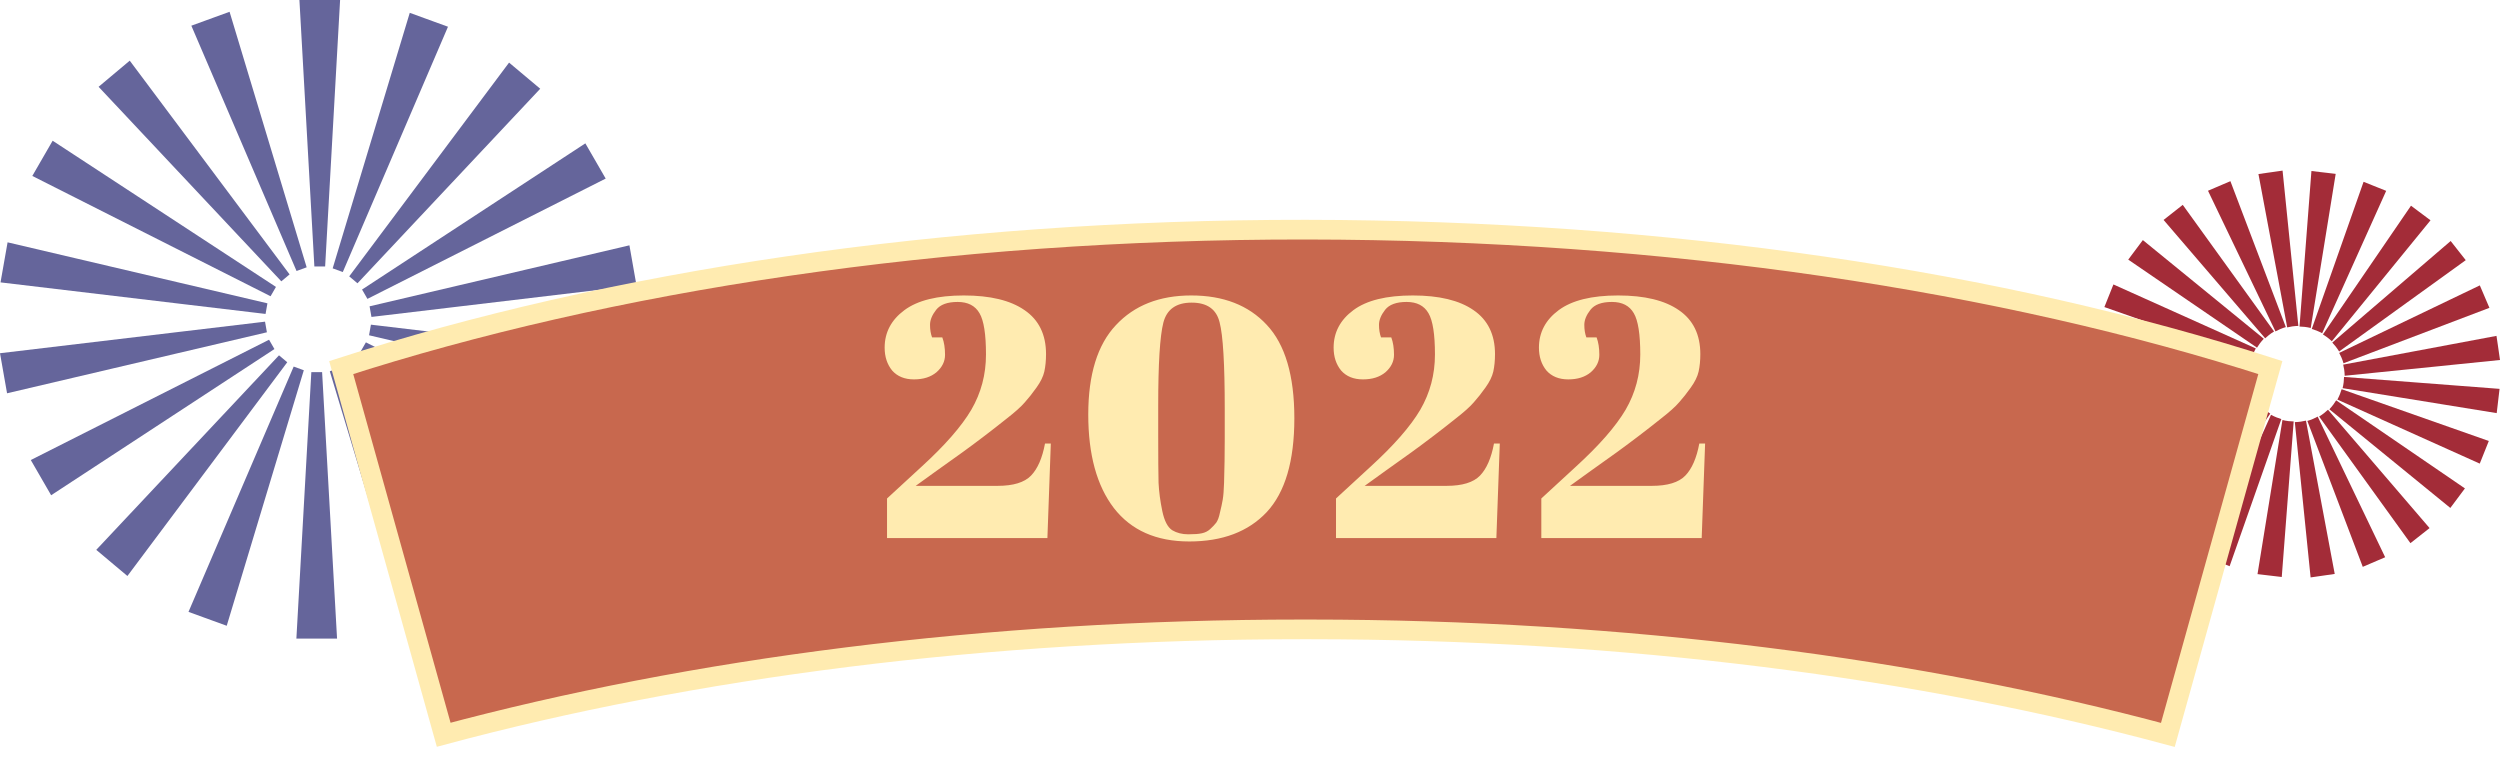 <svg width="381" height="118" viewBox="0 0 381 118" fill="none" xmlns="http://www.w3.org/2000/svg">
<path d="M49.393 0H48.068H45.632L47.91 40.613H48.068H49.393H49.551L51.83 0H49.393Z" fill="#65659B"/>
<path d="M32.697 2.629L31.452 3.082L29.161 3.916L45.193 41.3L45.342 41.246L46.587 40.793L46.735 40.739L34.986 1.796L32.697 2.629Z" fill="#65659B"/>
<path d="M17.905 10.811L16.891 11.662L15.025 13.228L42.874 42.875L42.997 42.772L44.011 41.922L44.133 41.82L19.773 9.243L17.905 10.811Z" fill="#65659B"/>
<path d="M6.804 23.558L6.142 24.704L4.924 26.814L41.234 45.148L41.314 45.011L41.976 43.864L42.055 43.726L8.023 21.447L6.804 23.558Z" fill="#65659B"/>
<path d="M0.733 39.331L0.503 40.636L0.081 43.035L40.471 47.844L40.499 47.688L40.728 46.383L40.756 46.227L1.156 36.931L0.733 39.331Z" fill="#65659B"/>
<path d="M0.423 56.23L0.652 57.535L1.076 59.936L40.676 50.64L40.648 50.483L40.419 49.178L40.391 49.022L0 53.831L0.423 56.23Z" fill="#65659B"/>
<path d="M5.911 72.217L6.574 73.364L7.793 75.475L41.825 53.196L41.745 53.058L41.083 51.911L41.004 51.774L4.692 70.108L5.911 72.217Z" fill="#65659B"/>
<path d="M16.536 85.363L17.55 86.215L19.418 87.781L43.778 55.206L43.656 55.103L42.642 54.253L42.52 54.15L14.67 83.797L16.536 85.363Z" fill="#65659B"/>
<path d="M31.016 94.082L32.261 94.535L34.552 95.368L46.301 56.426L46.151 56.372L44.907 55.919L44.758 55.865L28.727 93.249L31.016 94.082Z" fill="#65659B"/>
<path d="M47.606 97.323H48.93H51.367L49.089 56.709H48.93H47.606H47.447L45.169 97.323H47.606Z" fill="#65659B"/>
<path d="M64.303 94.694L65.547 94.24L67.838 93.406L51.807 56.022L51.657 56.077L50.412 56.529L50.263 56.584L62.013 95.527L64.303 94.694Z" fill="#65659B"/>
<path d="M79.094 86.512L80.108 85.661L81.975 84.095L54.125 54.447L54.003 54.55L52.989 55.401L52.868 55.503L77.227 88.079L79.094 86.512Z" fill="#65659B"/>
<path d="M90.195 73.765L90.857 72.619L92.076 70.509L55.764 52.174L55.685 52.312L55.023 53.459L54.944 53.597L88.976 75.876L90.195 73.765Z" fill="#65659B"/>
<path d="M96.266 57.991L96.497 56.687L96.919 54.287L56.528 49.478L56.501 49.635L56.27 50.939L56.243 51.095L95.843 60.391L96.266 57.991Z" fill="#65659B"/>
<path d="M96.576 41.092L96.347 39.787L95.924 37.387L56.324 46.682L56.351 46.84L56.581 48.144L56.609 48.3L97 43.491L96.576 41.092Z" fill="#65659B"/>
<path d="M91.089 25.105L90.426 23.958L89.207 21.847L55.175 44.126L55.255 44.264L55.917 45.411L55.996 45.549L92.306 27.216L91.089 25.105Z" fill="#65659B"/>
<path d="M80.463 11.959L79.448 11.107L77.582 9.541L53.221 42.116L53.342 42.219L54.358 43.07L54.48 43.173L82.33 13.525L80.463 11.959Z" fill="#65659B"/>
<path d="M65.982 3.24L64.737 2.788L62.448 1.954L50.699 40.896L50.847 40.95L52.092 41.403L52.241 41.458L68.273 4.074L65.982 3.24Z" fill="#65659B"/>
<path d="M351.236 49.817C351.546 49.854 351.852 49.91 352.155 49.984L355.959 26.498L354.598 26.337L353.623 26.224L352.262 26.061L350.446 49.765C350.71 49.769 350.974 49.786 351.236 49.817Z" fill="#A32C38"/>
<path d="M349.336 49.745C349.644 49.701 349.955 49.676 350.267 49.669L347.863 26L346.511 26.195L345.539 26.331L344.187 26.526L348.571 49.896C348.823 49.833 349.078 49.782 349.336 49.745Z" fill="#A32C38"/>
<path d="M347.481 50.165C347.767 50.041 348.061 49.936 348.361 49.849L339.913 27.611L338.657 28.147L337.755 28.532L336.499 29.071L346.781 50.506C347.008 50.38 347.242 50.266 347.481 50.165Z" fill="#A32C38"/>
<path d="M345.798 51.05C346.043 50.856 346.299 50.678 346.566 50.516L332.65 31.22L331.576 32.067L330.805 32.673L329.731 33.519L345.21 51.559C345.397 51.379 345.593 51.209 345.798 51.05Z" fill="#A32C38"/>
<path d="M344.4 52.34C344.587 52.09 344.789 51.851 345.005 51.626L326.571 36.589L325.753 37.684L325.163 38.471L324.344 39.566L343.966 52.986C344.098 52.767 344.244 52.55 344.4 52.34Z" fill="#A32C38"/>
<path d="M343.385 53.947C343.501 53.658 343.635 53.376 343.785 53.102L322.085 43.35L321.579 44.619L321.215 45.526L320.708 46.795L343.136 54.685C343.204 54.438 343.287 54.191 343.385 53.947Z" fill="#A32C38"/>
<path d="M342.821 55.763C342.857 55.453 342.913 55.146 342.987 54.844L319.501 51.039L319.339 52.401L319.226 53.376L319.065 54.737L342.768 56.552C342.772 56.288 342.789 56.025 342.821 55.763Z" fill="#A32C38"/>
<path d="M342.746 57.663C342.701 57.355 342.676 57.043 342.669 56.732L319 59.136L319.196 60.488L319.336 61.459L319.537 62.812L342.901 58.428C342.836 58.176 342.785 57.92 342.746 57.663Z" fill="#A32C38"/>
<path d="M343.165 59.518C343.042 59.231 342.936 58.937 342.849 58.638L320.611 67.086L321.15 68.342L321.537 69.25L322.076 70.506L343.509 60.224C343.382 59.995 343.267 59.759 343.165 59.518Z" fill="#A32C38"/>
<path d="M344.049 61.202C343.856 60.957 343.678 60.7 343.517 60.433L324.221 74.35L325.067 75.423L325.674 76.193L326.519 77.268L344.559 61.788C344.379 61.602 344.209 61.406 344.049 61.202Z" fill="#A32C38"/>
<path d="M345.34 62.599C345.09 62.412 344.852 62.21 344.627 61.994L329.59 80.43L330.685 81.249L331.47 81.836L332.565 82.655L345.988 63.033C345.764 62.9 345.548 62.754 345.34 62.599Z" fill="#A32C38"/>
<path d="M346.947 63.614C346.658 63.498 346.376 63.364 346.102 63.214L336.345 84.914L337.614 85.421L338.522 85.785L339.792 86.292L347.677 63.866C347.43 63.794 347.186 63.71 346.947 63.614Z" fill="#A32C38"/>
<path d="M348.764 64.178C348.454 64.141 348.147 64.086 347.844 64.011L344.044 87.496L345.405 87.657L346.379 87.771L347.74 87.933L349.556 64.229C349.291 64.226 349.027 64.209 348.764 64.178Z" fill="#A32C38"/>
<path d="M350.663 64.254C350.354 64.298 350.043 64.323 349.732 64.33L352.136 87.999L353.488 87.804L354.459 87.664L355.812 87.469L351.429 64.103C351.176 64.166 350.921 64.217 350.663 64.254Z" fill="#A32C38"/>
<path d="M352.518 63.834C352.231 63.957 351.937 64.063 351.638 64.15L360.086 86.388L361.343 85.849L362.244 85.462L363.5 84.924L353.218 63.492C352.991 63.618 352.757 63.732 352.518 63.834Z" fill="#A32C38"/>
<path d="M354.202 62.949C353.957 63.143 353.7 63.321 353.433 63.483L367.35 82.777L368.423 81.932L369.194 81.325L370.268 80.48L354.788 62.44C354.602 62.62 354.406 62.79 354.202 62.949Z" fill="#A32C38"/>
<path d="M355.599 61.659C355.412 61.909 355.21 62.147 354.994 62.373L373.43 77.41L374.249 76.315L374.836 75.528L375.655 74.434L356.033 61.013C355.899 61.235 355.754 61.451 355.599 61.659Z" fill="#A32C38"/>
<path d="M356.614 60.051C356.498 60.341 356.364 60.623 356.215 60.897L377.914 70.654L378.422 69.385L378.785 68.477L379.294 67.207L356.865 59.314C356.794 59.564 356.71 59.81 356.614 60.051Z" fill="#A32C38"/>
<path d="M357.178 58.235C357.142 58.545 357.086 58.852 357.011 59.155L380.497 62.959L380.658 61.598L380.772 60.623L380.934 59.262L357.23 57.446C357.227 57.71 357.209 57.973 357.178 58.235Z" fill="#A32C38"/>
<path d="M357.254 56.336C357.299 56.644 357.324 56.955 357.33 57.267L381 54.863L380.805 53.511L380.665 52.539L380.464 51.187L357.103 55.57C357.166 55.822 357.217 56.078 357.254 56.336Z" fill="#A32C38"/>
<path d="M356.834 54.481C356.957 54.767 357.062 55.061 357.15 55.361L379.388 46.913L378.849 45.657L378.463 44.749L377.924 43.493L356.491 53.781C356.618 54.008 356.732 54.242 356.834 54.481Z" fill="#A32C38"/>
<path d="M355.95 52.797C356.143 53.042 356.321 53.299 356.483 53.566L375.779 39.649L374.932 38.576L374.326 37.805L373.48 36.731L355.44 52.21C355.617 52.395 355.787 52.591 355.95 52.797Z" fill="#A32C38"/>
<path d="M354.659 51.406C354.909 51.593 355.148 51.795 355.373 52.011L370.41 33.575L369.315 32.755L368.53 32.169L367.435 31.35L354.013 50.966C354.235 51.101 354.451 51.248 354.659 51.406Z" fill="#A32C38"/>
<path d="M353.051 50.385C353.341 50.501 353.623 50.635 353.897 50.785L363.654 29.085L362.385 28.578L361.477 28.214L360.208 27.706L352.314 50.133C352.564 50.204 352.81 50.288 353.051 50.385Z" fill="#A32C38"/>
<g filter="url(#filter0_d_265:1094)">
<path d="M330.381 108L346 52.019C305.294 38.884 254.327 31.056 199 31C143.673 30.944 92.706 38.872 52 52.019L67.618 107.977C105.334 97.856 150.208 91.918 198.388 91.918H199.612C247.792 91.941 292.666 97.845 330.381 108Z" fill="#C8684E"/>
<path d="M330.381 108L346 52.019C305.294 38.884 254.327 31.056 199 31C143.673 30.944 92.706 38.872 52 52.019L67.618 107.977C105.334 97.856 150.208 91.918 198.388 91.918H199.612C247.792 91.941 292.666 97.845 330.381 108Z" stroke="#FFEBB0" stroke-width="3" stroke-miterlimit="10"/>
</g>
<path d="M134.82 52.984C134.82 50.661 135.825 48.755 137.836 47.264C139.847 45.773 142.863 45.028 146.884 45.028C150.905 45.028 153.991 45.773 156.14 47.264C158.324 48.755 159.416 50.991 159.416 53.972C159.416 54.943 159.329 55.827 159.156 56.624C158.983 57.387 158.584 58.201 157.96 59.068C157.371 59.9 156.781 60.645 156.192 61.304C155.637 61.963 154.667 62.829 153.28 63.904C151.2 65.568 149.016 67.232 146.728 68.896C144.44 70.525 143.105 71.479 142.724 71.756L139.552 74.044H152.032C154.424 74.044 156.123 73.524 157.128 72.484C158.133 71.444 158.844 69.815 159.26 67.596H160.144L159.624 82H135.184V75.968L140.436 71.132C144.007 67.873 146.537 64.979 148.028 62.448C149.519 59.883 150.264 57.075 150.264 54.024C150.264 50.939 149.935 48.841 149.276 47.732C148.617 46.588 147.508 46.016 145.948 46.016C144.388 46.016 143.296 46.415 142.672 47.212C142.048 48.009 141.736 48.772 141.736 49.5C141.736 50.228 141.84 50.869 142.048 51.424H143.608C143.885 52.152 144.024 53.036 144.024 54.076C144.024 55.081 143.591 55.965 142.724 56.728C141.857 57.456 140.713 57.82 139.292 57.82C137.871 57.82 136.761 57.369 135.964 56.468C135.201 55.532 134.82 54.371 134.82 52.984ZM181.243 82.52C176.217 82.52 172.386 80.821 169.751 77.424C167.151 74.027 165.851 69.277 165.851 63.176C165.851 57.075 167.255 52.533 170.063 49.552C172.871 46.536 176.702 45.028 181.555 45.028C186.443 45.028 190.274 46.519 193.047 49.5C195.855 52.481 197.259 57.231 197.259 63.748C197.259 70.265 195.855 75.032 193.047 78.048C190.239 81.029 186.305 82.52 181.243 82.52ZM176.511 61.824V66.452C176.511 69.815 176.529 72.189 176.563 73.576C176.633 74.963 176.823 76.401 177.135 77.892C177.447 79.383 177.95 80.353 178.643 80.804C179.337 81.22 180.151 81.428 181.087 81.428C182.023 81.428 182.717 81.376 183.167 81.272C183.653 81.168 184.069 80.96 184.415 80.648C184.797 80.301 185.109 79.972 185.351 79.66C185.594 79.313 185.785 78.793 185.923 78.1C186.097 77.407 186.235 76.765 186.339 76.176C186.443 75.587 186.513 74.72 186.547 73.576C186.617 71.357 186.651 69.121 186.651 66.868V62.292C186.651 55.497 186.391 51.112 185.871 49.136C185.386 47.125 183.965 46.12 181.607 46.12C179.25 46.12 177.811 47.143 177.291 49.188C176.771 51.233 176.511 55.445 176.511 61.824ZM203.243 52.984C203.243 50.661 204.248 48.755 206.259 47.264C208.269 45.773 211.285 45.028 215.307 45.028C219.328 45.028 222.413 45.773 224.563 47.264C226.747 48.755 227.839 50.991 227.839 53.972C227.839 54.943 227.752 55.827 227.579 56.624C227.405 57.387 227.007 58.201 226.383 59.068C225.793 59.9 225.204 60.645 224.615 61.304C224.06 61.963 223.089 62.829 221.703 63.904C219.623 65.568 217.439 67.232 215.151 68.896C212.863 70.525 211.528 71.479 211.147 71.756L207.975 74.044H220.455C222.847 74.044 224.545 73.524 225.551 72.484C226.556 71.444 227.267 69.815 227.683 67.596H228.567L228.047 82H203.607V75.968L208.859 71.132C212.429 67.873 214.96 64.979 216.451 62.448C217.941 59.883 218.687 57.075 218.687 54.024C218.687 50.939 218.357 48.841 217.699 47.732C217.04 46.588 215.931 46.016 214.371 46.016C212.811 46.016 211.719 46.415 211.095 47.212C210.471 48.009 210.159 48.772 210.159 49.5C210.159 50.228 210.263 50.869 210.471 51.424H212.031C212.308 52.152 212.447 53.036 212.447 54.076C212.447 55.081 212.013 55.965 211.147 56.728C210.28 57.456 209.136 57.82 207.715 57.82C206.293 57.82 205.184 57.369 204.387 56.468C203.624 55.532 203.243 54.371 203.243 52.984ZM234.534 52.984C234.534 50.661 235.539 48.755 237.55 47.264C239.561 45.773 242.577 45.028 246.598 45.028C250.619 45.028 253.705 45.773 255.854 47.264C258.038 48.755 259.13 50.991 259.13 53.972C259.13 54.943 259.043 55.827 258.87 56.624C258.697 57.387 258.298 58.201 257.674 59.068C257.085 59.9 256.495 60.645 255.906 61.304C255.351 61.963 254.381 62.829 252.994 63.904C250.914 65.568 248.73 67.232 246.442 68.896C244.154 70.525 242.819 71.479 242.438 71.756L239.266 74.044H251.746C254.138 74.044 255.837 73.524 256.842 72.484C257.847 71.444 258.558 69.815 258.974 67.596H259.858L259.338 82H234.898V75.968L240.15 71.132C243.721 67.873 246.251 64.979 247.742 62.448C249.233 59.883 249.978 57.075 249.978 54.024C249.978 50.939 249.649 48.841 248.99 47.732C248.331 46.588 247.222 46.016 245.662 46.016C244.102 46.016 243.01 46.415 242.386 47.212C241.762 48.009 241.45 48.772 241.45 49.5C241.45 50.228 241.554 50.869 241.762 51.424H243.322C243.599 52.152 243.738 53.036 243.738 54.076C243.738 55.081 243.305 55.965 242.438 56.728C241.571 57.456 240.427 57.82 239.006 57.82C237.585 57.82 236.475 57.369 235.678 56.468C234.915 55.532 234.534 54.371 234.534 52.984Z" fill="#FFEBB0"/>
<defs>
<filter id="filter0_d_265:1094" x="46.168" y="29.5" width="305.664" height="88.335" filterUnits="userSpaceOnUse" color-interpolation-filters="sRGB">
<feFlood flood-opacity="0" result="BackgroundImageFix"/>
<feColorMatrix in="SourceAlpha" type="matrix" values="0 0 0 0 0 0 0 0 0 0 0 0 0 0 0 0 0 0 127 0" result="hardAlpha"/>
<feOffset dy="4"/>
<feGaussianBlur stdDeviation="2"/>
<feComposite in2="hardAlpha" operator="out"/>
<feColorMatrix type="matrix" values="0 0 0 0 0 0 0 0 0 0 0 0 0 0 0 0 0 0 0.25 0"/>
<feBlend mode="normal" in2="BackgroundImageFix" result="effect1_dropShadow_265:1094"/>
<feBlend mode="normal" in="SourceGraphic" in2="effect1_dropShadow_265:1094" result="shape"/>
</filter>
</defs>
</svg>
